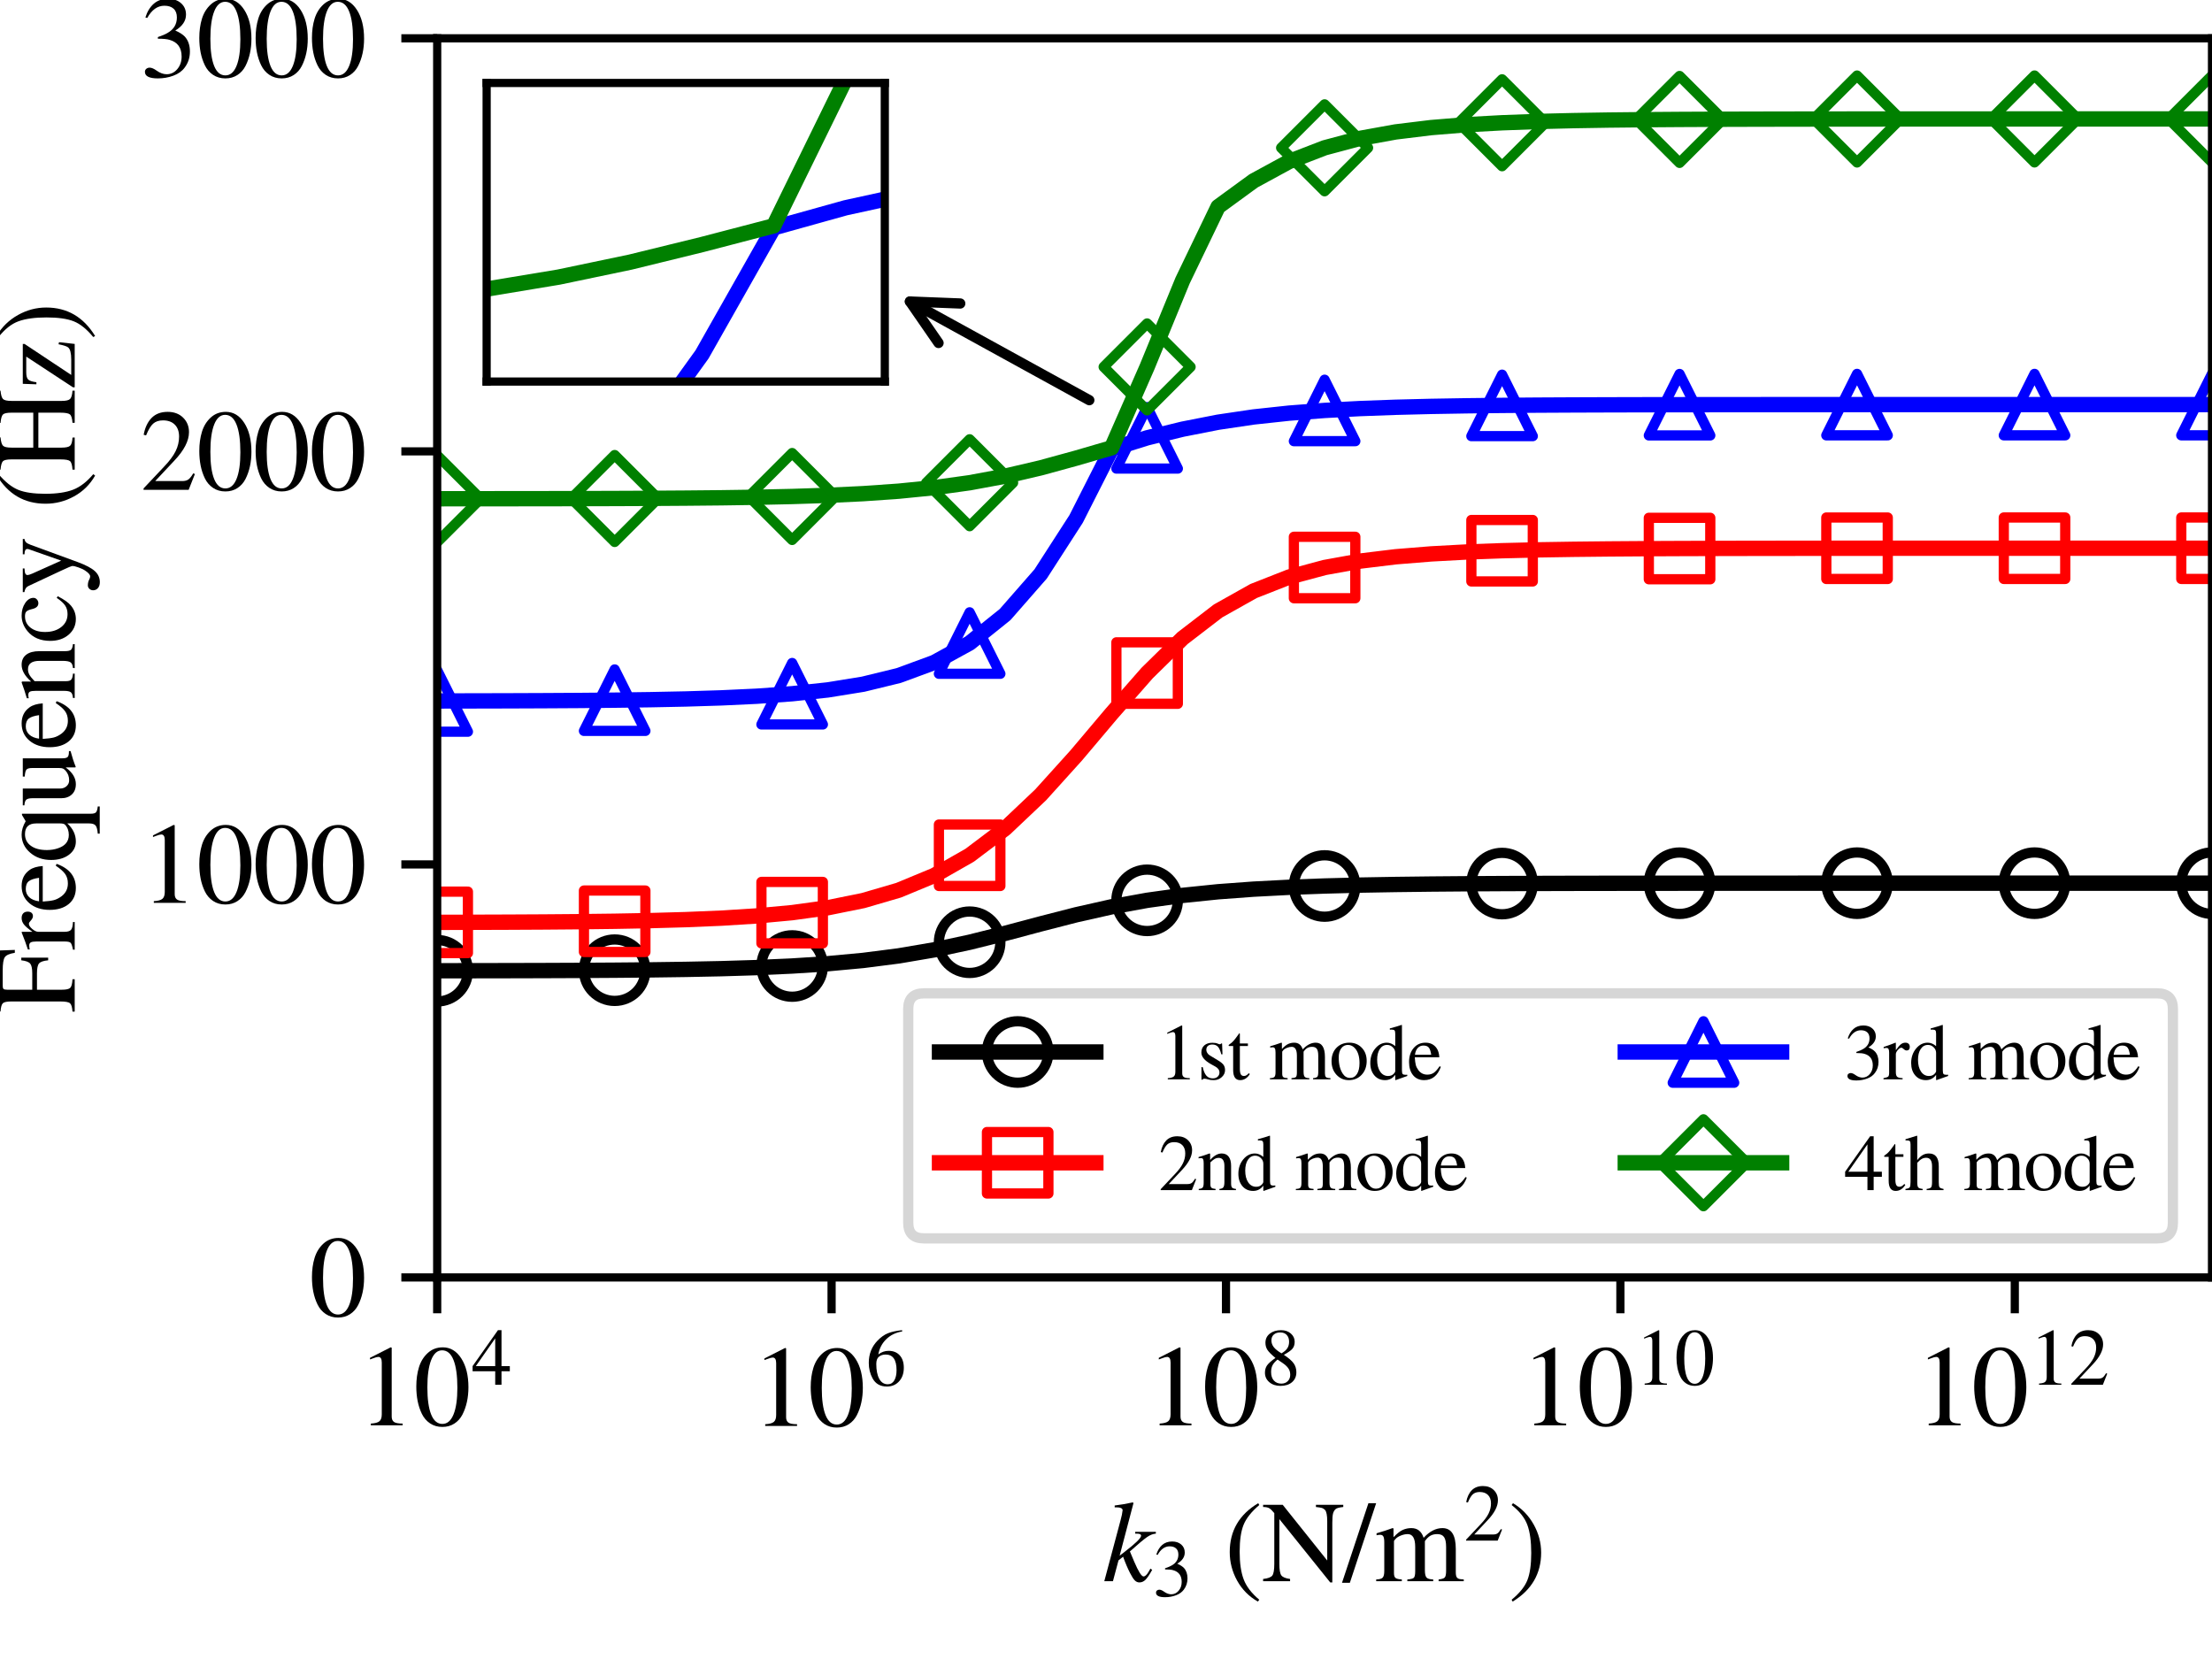 <?xml version="1.0" encoding="utf-8" standalone="no"?>
<!DOCTYPE svg PUBLIC "-//W3C//DTD SVG 1.1//EN"
  "http://www.w3.org/Graphics/SVG/1.1/DTD/svg11.dtd">
<svg xmlns:xlink="http://www.w3.org/1999/xlink" width="216pt" height="162pt" viewBox="0 0 216 162" xmlns="http://www.w3.org/2000/svg" version="1.1">
 <defs>
  <style type="text/css">*{stroke-linejoin: round; stroke-linecap: butt}</style>
 </defs>
 <g id="figure_1">
  <g id="patch_1">
   <path d="M 0 162 
L 216 162 
L 216 0 
L 0 0 
z
" style="fill: #ffffff"/>
  </g>
  <g id="axes_1">
   <g id="patch_2">
    <path d="M 42.691 124.743 
L 216 124.743 
L 216 3.741 
L 42.691 3.741 
z
" style="fill: #ffffff"/>
   </g>
   <g id="matplotlib.axis_1">
    <g id="xtick_1">
     <g id="line2d_1">
      <defs>
       <path id="m4b19af2489" d="M 0 0 
L 0 3.5 
" style="stroke: #000000; stroke-width: 0.8"/>
      </defs>
      <g>
       <use xlink:href="#m4b19af2489" x="42.691" y="124.743" style="stroke: #000000; stroke-width: 0.8"/>
      </g>
     </g>
     <g id="text_1">
      <!-- $\mathdefault{10^{4}}$ -->
      <g transform="translate(34.881 139.255)scale(0.11 -0.11)">
       <defs>
        <path id="STIXGeneral-Regular-31" d="M 2522 0 
L 755 0 
L 755 96 
Q 1107 115 1235 227 
Q 1363 339 1363 608 
L 1363 3482 
Q 1363 3795 1171 3795 
Q 1082 3795 883 3718 
L 710 3654 
L 710 3744 
L 1856 4326 
L 1914 4307 
L 1914 486 
Q 1914 275 2042 185 
Q 2170 96 2522 96 
L 2522 0 
z
" transform="scale(0.016)"/>
        <path id="STIXGeneral-Regular-30" d="M 3046 2112 
Q 3046 1683 2963 1302 
Q 2880 922 2717 602 
Q 2554 282 2266 96 
Q 1978 -90 1600 -90 
Q 1210 -90 915 108 
Q 621 307 461 640 
Q 301 973 227 1350 
Q 154 1728 154 2150 
Q 154 2746 301 3222 
Q 448 3699 790 4012 
Q 1133 4326 1626 4326 
Q 2253 4326 2649 3712 
Q 3046 3098 3046 2112 
z
M 2432 2080 
Q 2432 3091 2217 3625 
Q 2003 4160 1587 4160 
Q 1190 4160 979 3622 
Q 768 3085 768 2106 
Q 768 1120 979 598 
Q 1190 77 1600 77 
Q 2003 77 2217 598 
Q 2432 1120 2432 2080 
z
" transform="scale(0.016)"/>
        <path id="STIXGeneral-Regular-34" d="M 3027 1069 
L 2368 1069 
L 2368 0 
L 1869 0 
L 1869 1069 
L 77 1069 
L 77 1478 
L 2086 4326 
L 2368 4326 
L 2368 1478 
L 3027 1478 
L 3027 1069 
z
M 1869 1478 
L 1869 3674 
L 333 1478 
L 1869 1478 
z
" transform="scale(0.016)"/>
       </defs>
       <use xlink:href="#STIXGeneral-Regular-31" transform="translate(0 0.684)"/>
       <use xlink:href="#STIXGeneral-Regular-30" transform="translate(50 0.684)"/>
       <use xlink:href="#STIXGeneral-Regular-34" transform="translate(101.575 36.684)scale(0.7)"/>
      </g>
     </g>
    </g>
    <g id="xtick_2">
     <g id="line2d_2">
      <g>
       <use xlink:href="#m4b19af2489" x="81.204" y="124.743" style="stroke: #000000; stroke-width: 0.8"/>
      </g>
     </g>
     <g id="text_2">
      <!-- $\mathdefault{10^{6}}$ -->
      <g transform="translate(73.394 139.255)scale(0.11 -0.11)">
       <defs>
        <path id="STIXGeneral-Regular-36" d="M 2854 4378 
L 2867 4275 
Q 2112 4154 1606 3664 
Q 1101 3174 973 2451 
Q 1344 2739 1786 2739 
Q 2349 2739 2672 2380 
Q 2995 2022 2995 1402 
Q 2995 774 2669 378 
Q 2291 -90 1651 -90 
Q 870 -90 518 557 
Q 218 1107 218 1786 
Q 218 2835 915 3552 
Q 1312 3962 1731 4131 
Q 2150 4301 2854 4378 
z
M 2419 1203 
Q 2419 2445 1555 2445 
Q 1235 2445 1024 2275 
Q 813 2106 813 1702 
Q 813 954 1046 522 
Q 1280 90 1722 90 
Q 2061 90 2240 394 
Q 2419 698 2419 1203 
z
" transform="scale(0.016)"/>
       </defs>
       <use xlink:href="#STIXGeneral-Regular-31" transform="translate(0 0.116)"/>
       <use xlink:href="#STIXGeneral-Regular-30" transform="translate(50 0.116)"/>
       <use xlink:href="#STIXGeneral-Regular-36" transform="translate(101.575 36.116)scale(0.7)"/>
      </g>
     </g>
    </g>
    <g id="xtick_3">
     <g id="line2d_3">
      <g>
       <use xlink:href="#m4b19af2489" x="119.717" y="124.743" style="stroke: #000000; stroke-width: 0.8"/>
      </g>
     </g>
     <g id="text_3">
      <!-- $\mathdefault{10^{8}}$ -->
      <g transform="translate(111.907 139.255)scale(0.11 -0.11)">
       <defs>
        <path id="STIXGeneral-Regular-38" d="M 2848 992 
Q 2848 499 2505 204 
Q 2163 -90 1587 -90 
Q 1050 -90 704 204 
Q 358 499 358 954 
Q 358 1293 524 1533 
Q 691 1773 1190 2125 
Q 710 2522 553 2765 
Q 397 3008 397 3328 
Q 397 3782 745 4054 
Q 1094 4326 1638 4326 
Q 2106 4326 2410 4060 
Q 2714 3795 2714 3411 
Q 2714 3059 2531 2848 
Q 2349 2637 1856 2374 
Q 2432 1990 2640 1689 
Q 2848 1389 2848 992 
z
M 2272 3411 
Q 2272 3744 2086 3945 
Q 1901 4147 1574 4147 
Q 1248 4147 1059 3977 
Q 870 3808 870 3513 
Q 870 3219 1059 2979 
Q 1248 2739 1670 2490 
Q 1997 2682 2134 2896 
Q 2272 3110 2272 3411 
z
M 1734 1741 
L 1357 1997 
Q 1075 1766 960 1545 
Q 845 1325 845 1011 
Q 845 576 1065 333 
Q 1286 90 1658 90 
Q 1971 90 2166 285 
Q 2362 480 2362 794 
Q 2362 1082 2214 1299 
Q 2067 1517 1734 1741 
z
" transform="scale(0.016)"/>
       </defs>
       <use xlink:href="#STIXGeneral-Regular-31" transform="translate(0 0.684)"/>
       <use xlink:href="#STIXGeneral-Regular-30" transform="translate(50 0.684)"/>
       <use xlink:href="#STIXGeneral-Regular-38" transform="translate(101.575 36.684)scale(0.7)"/>
      </g>
     </g>
    </g>
    <g id="xtick_4">
     <g id="line2d_4">
      <g>
       <use xlink:href="#m4b19af2489" x="158.23" y="124.743" style="stroke: #000000; stroke-width: 0.8"/>
      </g>
     </g>
     <g id="text_4">
      <!-- $\mathdefault{10^{10}}$ -->
      <g transform="translate(148.495 139.255)scale(0.11 -0.11)">
       <use xlink:href="#STIXGeneral-Regular-31" transform="translate(0 0.684)"/>
       <use xlink:href="#STIXGeneral-Regular-30" transform="translate(50 0.684)"/>
       <use xlink:href="#STIXGeneral-Regular-31" transform="translate(101.575 36.684)scale(0.7)"/>
       <use xlink:href="#STIXGeneral-Regular-30" transform="translate(136.575 36.684)scale(0.7)"/>
      </g>
     </g>
    </g>
    <g id="xtick_5">
     <g id="line2d_5">
      <g>
       <use xlink:href="#m4b19af2489" x="196.743" y="124.743" style="stroke: #000000; stroke-width: 0.8"/>
      </g>
     </g>
     <g id="text_5">
      <!-- $\mathdefault{10^{12}}$ -->
      <g transform="translate(187.008 139.255)scale(0.11 -0.11)">
       <defs>
        <path id="STIXGeneral-Regular-32" d="M 3034 877 
L 2688 0 
L 186 0 
L 186 77 
L 1325 1286 
Q 1773 1754 1965 2144 
Q 2157 2534 2157 2950 
Q 2157 3379 1920 3616 
Q 1683 3853 1267 3853 
Q 922 3853 720 3673 
Q 518 3494 326 3021 
L 192 3053 
Q 301 3648 630 3987 
Q 960 4326 1523 4326 
Q 2054 4326 2380 4006 
Q 2707 3686 2707 3200 
Q 2707 2477 1888 1613 
L 832 486 
L 2330 486 
Q 2541 486 2665 569 
Q 2790 653 2944 915 
L 3034 877 
z
" transform="scale(0.016)"/>
       </defs>
       <use xlink:href="#STIXGeneral-Regular-31" transform="translate(0 0.684)"/>
       <use xlink:href="#STIXGeneral-Regular-30" transform="translate(50 0.684)"/>
       <use xlink:href="#STIXGeneral-Regular-31" transform="translate(101.575 36.684)scale(0.7)"/>
       <use xlink:href="#STIXGeneral-Regular-32" transform="translate(136.575 36.684)scale(0.7)"/>
      </g>
     </g>
    </g>
    <g id="text_6">
     <!-- $k_3\ \mathrm{(N/m^2)}$ -->
     <g transform="translate(107.676 154.475)scale(0.11 -0.11)">
      <defs>
       <path id="STIXGeneral-Italic-6b" d="M 2950 2739 
L 2950 2637 
Q 2720 2624 2464 2448 
Q 2208 2272 1510 1651 
L 1747 1088 
Q 2099 262 2266 262 
Q 2400 262 2554 531 
Q 2586 582 2650 698 
L 2746 627 
Q 2522 224 2374 77 
Q 2227 -70 2035 -70 
Q 1894 -70 1782 42 
Q 1670 154 1517 454 
Q 1325 826 1133 1357 
L 877 1152 
L 570 0 
L 90 0 
L 992 3379 
Q 1082 3699 1107 3942 
Q 1088 4096 781 4096 
L 666 4096 
L 666 4198 
Q 1146 4256 1670 4371 
L 1709 4333 
L 941 1414 
L 1216 1626 
Q 2131 2330 2131 2522 
Q 2131 2637 1894 2637 
L 1805 2637 
L 1805 2739 
L 2950 2739 
z
" transform="scale(0.016)"/>
       <path id="STIXGeneral-Regular-33" d="M 390 3264 
L 288 3290 
Q 435 3770 748 4048 
Q 1062 4326 1542 4326 
Q 1990 4326 2265 4083 
Q 2541 3840 2541 3450 
Q 2541 2925 1946 2566 
Q 2298 2413 2477 2227 
Q 2758 1914 2758 1402 
Q 2758 890 2464 506 
Q 2246 211 1840 60 
Q 1434 -90 979 -90 
Q 262 -90 262 275 
Q 262 378 339 442 
Q 416 506 525 506 
Q 685 506 915 339 
Q 1197 141 1466 141 
Q 1818 141 2058 425 
Q 2298 710 2298 1120 
Q 2298 1856 1632 2048 
Q 1434 2112 979 2112 
L 979 2202 
Q 1338 2323 1517 2432 
Q 2035 2726 2035 3290 
Q 2035 3610 1852 3776 
Q 1670 3942 1344 3942 
Q 768 3942 390 3264 
z
" transform="scale(0.016)"/>
       <path id="STIXGeneral-Regular-28" d="M 1946 -1030 
L 1869 -1133 
Q 1126 -710 716 32 
Q 307 774 307 1613 
Q 307 3386 1888 4326 
L 1946 4224 
Q 1293 3667 1075 3126 
Q 858 2586 858 1632 
Q 858 685 1082 96 
Q 1306 -493 1946 -1030 
z
" transform="scale(0.016)"/>
       <path id="STIXGeneral-Regular-4e" d="M 4525 4237 
L 4525 4115 
Q 4198 4083 4102 4000 
Q 4000 3910 3958 3756 
Q 3917 3603 3917 3245 
L 3917 -70 
L 3802 -70 
L 979 3443 
L 979 960 
Q 979 474 1088 323 
Q 1197 173 1574 122 
L 1574 0 
L 77 0 
L 77 122 
Q 474 166 586 310 
Q 698 454 698 960 
L 698 3776 
Q 531 3981 416 4048 
Q 301 4115 77 4115 
L 77 4237 
L 1165 4237 
L 3635 1146 
L 3635 3322 
Q 3635 3808 3514 3949 
Q 3437 4032 3344 4061 
Q 3251 4090 3008 4115 
L 3008 4237 
L 4525 4237 
z
" transform="scale(0.016)"/>
       <path id="STIXGeneral-Regular-2f" d="M 1837 4326 
L 378 -90 
L -58 -90 
L 1408 4326 
L 1837 4326 
z
" transform="scale(0.016)"/>
       <path id="STIXGeneral-Regular-6d" d="M 4960 0 
L 3565 0 
L 3565 96 
Q 3834 122 3907 208 
Q 3981 294 3981 576 
L 3981 1894 
Q 3981 2278 3869 2444 
Q 3757 2611 3488 2611 
Q 3264 2611 3107 2521 
Q 2950 2432 2803 2221 
L 2803 608 
Q 2803 301 2896 201 
Q 2989 102 3264 96 
L 3264 0 
L 1830 0 
L 1830 96 
Q 2112 115 2189 188 
Q 2266 262 2266 550 
L 2266 1901 
Q 2266 2611 1850 2611 
Q 1670 2611 1468 2531 
Q 1267 2451 1171 2336 
Q 1088 2240 1088 2227 
L 1088 448 
Q 1088 243 1177 176 
Q 1267 109 1523 96 
L 1523 0 
L 102 0 
L 102 96 
Q 371 102 460 195 
Q 550 288 550 563 
L 550 2150 
Q 550 2387 499 2480 
Q 448 2573 326 2573 
Q 230 2573 122 2547 
L 122 2656 
Q 557 2778 1011 2944 
L 1062 2925 
L 1062 2451 
L 1075 2451 
Q 1363 2752 1584 2848 
Q 1805 2944 2054 2944 
Q 2560 2944 2733 2406 
Q 3232 2944 3776 2944 
Q 4518 2944 4518 1792 
L 4518 493 
Q 4518 282 4582 202 
Q 4646 122 4794 109 
L 4960 96 
L 4960 0 
z
" transform="scale(0.016)"/>
       <path id="STIXGeneral-Regular-29" d="M 186 4224 
L 262 4326 
Q 992 3891 1408 3148 
Q 1824 2406 1824 1581 
Q 1824 -166 243 -1133 
L 186 -1030 
Q 845 -486 1059 54 
Q 1274 595 1274 1562 
Q 1274 2534 1059 3120 
Q 845 3706 186 4224 
z
" transform="scale(0.016)"/>
      </defs>
      <use xlink:href="#STIXGeneral-Italic-6b" transform="translate(0 0.684)"/>
      <use xlink:href="#STIXGeneral-Regular-33" transform="translate(44.4 -12.544)scale(0.7)"/>
      <use xlink:href="#STIXGeneral-Regular-28" transform="translate(107.876 0.684)"/>
      <use xlink:href="#STIXGeneral-Regular-4e" transform="translate(141.176 0.684)"/>
      <use xlink:href="#STIXGeneral-Regular-2f" transform="translate(213.376 0.684)"/>
      <use xlink:href="#STIXGeneral-Regular-6d" transform="translate(241.176 0.684)"/>
      <use xlink:href="#STIXGeneral-Regular-32" transform="translate(320.551 36.684)scale(0.7)"/>
      <use xlink:href="#STIXGeneral-Regular-29" transform="translate(360.051 0.684)"/>
     </g>
    </g>
   </g>
   <g id="matplotlib.axis_2">
    <g id="ytick_1">
     <g id="line2d_6">
      <defs>
       <path id="mf301521f6b" d="M 0 0 
L -3.5 0 
" style="stroke: #000000; stroke-width: 0.8"/>
      </defs>
      <g>
       <use xlink:href="#mf301521f6b" x="42.691" y="124.743" style="stroke: #000000; stroke-width: 0.8"/>
      </g>
     </g>
     <g id="text_7">
      <!-- 0 -->
      <g transform="translate(30.191 128.499)scale(0.11 -0.11)">
       <use xlink:href="#STIXGeneral-Regular-30"/>
      </g>
     </g>
    </g>
    <g id="ytick_2">
     <g id="line2d_7">
      <g>
       <use xlink:href="#mf301521f6b" x="42.691" y="84.409" style="stroke: #000000; stroke-width: 0.8"/>
      </g>
     </g>
     <g id="text_8">
      <!-- 1000 -->
      <g transform="translate(13.691 88.165)scale(0.11 -0.11)">
       <use xlink:href="#STIXGeneral-Regular-31"/>
       <use xlink:href="#STIXGeneral-Regular-30" x="50"/>
       <use xlink:href="#STIXGeneral-Regular-30" x="100"/>
       <use xlink:href="#STIXGeneral-Regular-30" x="150"/>
      </g>
     </g>
    </g>
    <g id="ytick_3">
     <g id="line2d_8">
      <g>
       <use xlink:href="#mf301521f6b" x="42.691" y="44.075" style="stroke: #000000; stroke-width: 0.8"/>
      </g>
     </g>
     <g id="text_9">
      <!-- 2000 -->
      <g transform="translate(13.691 47.831)scale(0.11 -0.11)">
       <use xlink:href="#STIXGeneral-Regular-32"/>
       <use xlink:href="#STIXGeneral-Regular-30" x="50"/>
       <use xlink:href="#STIXGeneral-Regular-30" x="100"/>
       <use xlink:href="#STIXGeneral-Regular-30" x="150"/>
      </g>
     </g>
    </g>
    <g id="ytick_4">
     <g id="line2d_9">
      <g>
       <use xlink:href="#mf301521f6b" x="42.691" y="3.741" style="stroke: #000000; stroke-width: 0.8"/>
      </g>
     </g>
     <g id="text_10">
      <!-- 3000 -->
      <g transform="translate(13.691 7.497)scale(0.11 -0.11)">
       <use xlink:href="#STIXGeneral-Regular-33"/>
       <use xlink:href="#STIXGeneral-Regular-30" x="50"/>
       <use xlink:href="#STIXGeneral-Regular-30" x="100"/>
       <use xlink:href="#STIXGeneral-Regular-30" x="150"/>
      </g>
     </g>
    </g>
    <g id="text_11">
     <!-- Frequency (Hz) -->
     <g transform="translate(7.294 98.909)rotate(-90)scale(0.11 -0.11)">
      <defs>
       <path id="STIXGeneral-Regular-46" d="M 3494 3322 
L 3334 3322 
Q 3264 3757 3094 3875 
Q 2925 3994 2349 3994 
L 1504 3994 
Q 1370 3994 1328 3946 
Q 1286 3898 1286 3744 
L 1286 2355 
L 2195 2355 
Q 2598 2355 2736 2470 
Q 2874 2586 2918 2963 
L 3066 2963 
L 3066 1472 
L 2918 1472 
Q 2880 1862 2745 1977 
Q 2611 2093 2195 2093 
L 1286 2093 
L 1286 717 
Q 1286 352 1392 246 
Q 1498 141 1869 122 
L 1869 0 
L 70 0 
L 70 122 
Q 435 147 534 259 
Q 634 371 634 787 
L 634 3526 
Q 634 3878 538 3984 
Q 442 4090 77 4115 
L 77 4237 
L 3462 4237 
L 3494 3322 
z
" transform="scale(0.016)"/>
       <path id="STIXGeneral-Regular-72" d="M 1024 2931 
L 1024 2342 
Q 1267 2688 1430 2816 
Q 1594 2944 1792 2944 
Q 1958 2944 2051 2854 
Q 2144 2765 2144 2605 
Q 2144 2470 2077 2393 
Q 2010 2317 1894 2317 
Q 1773 2317 1638 2445 
Q 1536 2541 1472 2541 
Q 1338 2541 1181 2355 
Q 1024 2170 1024 2016 
L 1024 576 
Q 1024 301 1133 205 
Q 1242 109 1568 96 
L 1568 0 
L 32 0 
L 32 96 
Q 339 154 412 224 
Q 486 294 486 538 
L 486 2138 
Q 486 2349 438 2435 
Q 390 2522 269 2522 
Q 166 2522 45 2496 
L 45 2598 
Q 448 2726 992 2944 
L 1024 2931 
z
" transform="scale(0.016)"/>
       <path id="STIXGeneral-Regular-65" d="M 2611 1050 
L 2714 1005 
Q 2330 -64 1376 -64 
Q 813 -64 486 329 
Q 160 723 160 1389 
Q 160 2074 525 2509 
Q 890 2944 1485 2944 
Q 2061 2944 2374 2502 
Q 2560 2246 2592 1773 
L 621 1773 
Q 646 1370 700 1158 
Q 755 947 915 730 
Q 1184 378 1626 378 
Q 1939 378 2153 531 
Q 2368 685 2611 1050 
z
M 634 1978 
L 1939 1978 
Q 1882 2381 1750 2547 
Q 1619 2714 1312 2714 
Q 1043 2714 864 2525 
Q 685 2336 634 1978 
z
" transform="scale(0.016)"/>
       <path id="STIXGeneral-Regular-71" d="M 3123 -1389 
L 1613 -1389 
L 1613 -1280 
Q 1952 -1254 2067 -1158 
Q 2182 -1062 2182 -794 
L 2182 410 
Q 1747 -64 1178 -64 
Q 730 -64 442 320 
Q 154 704 154 1312 
Q 154 2003 560 2473 
Q 966 2944 1562 2944 
Q 1920 2944 2304 2720 
L 2650 2925 
L 2720 2925 
L 2720 -902 
Q 2720 -1107 2797 -1180 
Q 2874 -1254 3123 -1280 
L 3123 -1389 
z
M 2182 813 
L 2182 2131 
Q 2182 2758 1587 2758 
Q 1178 2758 941 2432 
Q 704 2106 704 1542 
Q 704 1210 803 925 
Q 902 640 1062 499 
Q 1254 326 1542 326 
Q 1882 326 2106 531 
Q 2182 602 2182 813 
z
" transform="scale(0.016)"/>
       <path id="STIXGeneral-Regular-75" d="M 3072 320 
L 3072 230 
Q 2573 96 2195 -58 
L 2163 -38 
L 2163 486 
L 2150 486 
Q 1747 -64 1235 -64 
Q 870 -64 662 160 
Q 454 384 454 755 
L 454 2362 
Q 454 2598 371 2688 
Q 288 2778 58 2790 
L 58 2880 
L 992 2880 
L 992 813 
Q 992 595 1123 451 
Q 1254 307 1446 307 
Q 1760 307 1984 506 
Q 2067 582 2099 649 
Q 2131 717 2131 877 
L 2131 2355 
Q 2131 2605 2041 2678 
Q 1952 2752 1658 2771 
L 1658 2880 
L 2669 2880 
L 2669 685 
Q 2669 461 2742 390 
Q 2816 320 3034 320 
L 3072 320 
z
" transform="scale(0.016)"/>
       <path id="STIXGeneral-Regular-6e" d="M 3104 0 
L 1773 0 
L 1779 96 
Q 2016 115 2096 233 
Q 2176 352 2176 672 
L 2176 1946 
Q 2176 2592 1709 2592 
Q 1549 2592 1408 2515 
Q 1267 2438 1050 2227 
L 1050 461 
Q 1050 269 1136 192 
Q 1222 115 1466 96 
L 1466 0 
L 115 0 
L 115 96 
Q 358 115 435 214 
Q 512 314 512 602 
L 512 2157 
Q 512 2394 467 2483 
Q 422 2573 288 2573 
Q 160 2573 102 2547 
L 102 2656 
Q 550 2784 979 2944 
L 1030 2925 
L 1030 2426 
L 1037 2426 
Q 1491 2944 1958 2944 
Q 2323 2944 2518 2688 
Q 2714 2432 2714 1958 
L 2714 544 
Q 2714 288 2790 205 
Q 2867 122 3104 96 
L 3104 0 
z
" transform="scale(0.016)"/>
       <path id="STIXGeneral-Regular-63" d="M 2547 998 
L 2637 941 
Q 2362 403 2112 205 
Q 1786 -64 1376 -64 
Q 845 -64 502 336 
Q 160 736 160 1357 
Q 160 2170 698 2618 
Q 1094 2944 1562 2944 
Q 1965 2944 2256 2749 
Q 2547 2554 2547 2285 
Q 2547 2176 2457 2096 
Q 2368 2016 2246 2016 
Q 2022 2016 1939 2310 
L 1901 2451 
Q 1850 2630 1773 2694 
Q 1696 2758 1523 2758 
Q 1133 2758 893 2451 
Q 653 2144 653 1645 
Q 653 1094 928 745 
Q 1203 397 1645 397 
Q 1920 397 2118 528 
Q 2317 659 2547 998 
z
" transform="scale(0.016)"/>
       <path id="STIXGeneral-Regular-79" d="M 3040 2880 
L 3040 2784 
Q 2925 2771 2854 2700 
Q 2784 2630 2720 2458 
L 1760 -160 
Q 1510 -838 1257 -1116 
Q 1005 -1395 640 -1395 
Q 435 -1395 313 -1289 
Q 192 -1184 192 -1024 
Q 192 -902 272 -816 
Q 352 -730 467 -730 
Q 653 -730 800 -813 
Q 883 -858 966 -858 
Q 1101 -858 1286 -576 
Q 1376 -448 1459 -211 
Q 1542 26 1542 115 
Q 1542 198 1274 762 
L 429 2566 
Q 346 2752 90 2790 
L 90 2880 
L 1402 2880 
L 1402 2784 
Q 1197 2778 1117 2739 
Q 1037 2701 1037 2611 
Q 1037 2541 1120 2349 
L 1837 749 
L 2458 2515 
Q 2483 2573 2483 2630 
Q 2483 2784 2189 2784 
L 2189 2880 
L 3040 2880 
z
" transform="scale(0.016)"/>
       <path id="STIXGeneral-Regular-20" transform="scale(0.016)"/>
       <path id="STIXGeneral-Regular-48" d="M 4499 0 
L 2714 0 
L 2714 122 
Q 3085 147 3181 265 
Q 3277 384 3277 794 
L 3277 2016 
L 1338 2016 
L 1338 723 
Q 1338 371 1440 256 
Q 1542 141 1894 122 
L 1901 0 
L 115 0 
L 115 122 
Q 493 147 589 259 
Q 685 371 685 781 
L 685 3507 
Q 685 3878 585 3980 
Q 486 4083 115 4115 
L 115 4237 
L 1907 4237 
L 1907 4115 
Q 1549 4083 1443 3977 
Q 1338 3872 1338 3507 
L 1338 2298 
L 3277 2298 
L 3277 3507 
Q 3277 3878 3177 3980 
Q 3078 4083 2707 4115 
L 2707 4237 
L 4499 4237 
L 4499 4115 
Q 4141 4083 4035 3977 
Q 3930 3872 3930 3507 
L 3930 710 
Q 3930 371 4035 259 
Q 4141 147 4499 122 
L 4499 0 
z
" transform="scale(0.016)"/>
       <path id="STIXGeneral-Regular-7a" d="M 2675 870 
L 2579 0 
L 173 0 
L 173 96 
L 1875 2688 
L 1011 2688 
Q 710 2688 604 2582 
Q 499 2477 454 2125 
L 339 2125 
L 365 2880 
L 2579 2880 
L 2579 2784 
L 858 192 
L 1709 192 
Q 2246 192 2387 365 
Q 2477 474 2560 896 
L 2675 870 
z
" transform="scale(0.016)"/>
      </defs>
      <use xlink:href="#STIXGeneral-Regular-46"/>
      <use xlink:href="#STIXGeneral-Regular-72" x="55.6"/>
      <use xlink:href="#STIXGeneral-Regular-65" x="88.9"/>
      <use xlink:href="#STIXGeneral-Regular-71" x="133.3"/>
      <use xlink:href="#STIXGeneral-Regular-75" x="183.3"/>
      <use xlink:href="#STIXGeneral-Regular-65" x="233.3"/>
      <use xlink:href="#STIXGeneral-Regular-6e" x="277.7"/>
      <use xlink:href="#STIXGeneral-Regular-63" x="327.7"/>
      <use xlink:href="#STIXGeneral-Regular-79" x="372.1"/>
      <use xlink:href="#STIXGeneral-Regular-20" x="422.1"/>
      <use xlink:href="#STIXGeneral-Regular-28" x="447.1"/>
      <use xlink:href="#STIXGeneral-Regular-48" x="480.4"/>
      <use xlink:href="#STIXGeneral-Regular-7a" x="552.6"/>
      <use xlink:href="#STIXGeneral-Regular-29" x="597"/>
     </g>
    </g>
   </g>
   <g id="line2d_10">
    <path d="M 42.691 94.793 
L 46.157 94.789 
L 49.624 94.783 
L 53.09 94.774 
L 56.556 94.76 
L 60.022 94.739 
L 63.488 94.708 
L 66.954 94.66 
L 70.421 94.59 
L 73.887 94.485 
L 77.353 94.331 
L 80.819 94.106 
L 84.285 93.786 
L 87.752 93.342 
L 91.218 92.751 
L 94.684 92.009 
L 98.15 91.142 
L 101.616 90.219 
L 105.082 89.329 
L 108.549 88.548 
L 112.015 87.916 
L 115.481 87.434 
L 118.947 87.079 
L 122.413 86.824 
L 125.879 86.644 
L 129.346 86.517 
L 132.812 86.429 
L 136.278 86.369 
L 139.744 86.327 
L 143.21 86.299 
L 146.677 86.28 
L 150.143 86.267 
L 153.609 86.258 
L 157.075 86.253 
L 160.541 86.249 
L 164.007 86.246 
L 167.474 86.245 
L 170.94 86.244 
L 174.406 86.243 
L 177.872 86.242 
L 181.338 86.242 
L 184.804 86.242 
L 188.271 86.242 
L 191.737 86.242 
L 195.203 86.241 
L 198.669 86.241 
L 202.135 86.241 
L 205.601 86.241 
L 209.068 86.241 
L 212.534 86.241 
L 216 86.241 
" clip-path="url(#p97d772a9ac)" style="fill: none; stroke: #000000; stroke-width: 1.5; stroke-linecap: square"/>
    <defs>
     <path id="m9f8ddcf85a" d="M 0 3 
C 0.796 3 1.559 2.684 2.121 2.121 
C 2.684 1.559 3 0.796 3 0 
C 3 -0.796 2.684 -1.559 2.121 -2.121 
C 1.559 -2.684 0.796 -3 0 -3 
C -0.796 -3 -1.559 -2.684 -2.121 -2.121 
C -2.684 -1.559 -3 -0.796 -3 0 
C -3 0.796 -2.684 1.559 -2.121 2.121 
C -1.559 2.684 -0.796 3 0 3 
z
" style="stroke: #000000"/>
    </defs>
    <g clip-path="url(#p97d772a9ac)">
     <use xlink:href="#m9f8ddcf85a" x="42.691" y="94.793" style="fill-opacity: 0; stroke: #000000"/>
     <use xlink:href="#m9f8ddcf85a" x="60.022" y="94.739" style="fill-opacity: 0; stroke: #000000"/>
     <use xlink:href="#m9f8ddcf85a" x="77.353" y="94.331" style="fill-opacity: 0; stroke: #000000"/>
     <use xlink:href="#m9f8ddcf85a" x="94.684" y="92.009" style="fill-opacity: 0; stroke: #000000"/>
     <use xlink:href="#m9f8ddcf85a" x="112.015" y="87.916" style="fill-opacity: 0; stroke: #000000"/>
     <use xlink:href="#m9f8ddcf85a" x="129.346" y="86.517" style="fill-opacity: 0; stroke: #000000"/>
     <use xlink:href="#m9f8ddcf85a" x="146.677" y="86.28" style="fill-opacity: 0; stroke: #000000"/>
     <use xlink:href="#m9f8ddcf85a" x="164.007" y="86.246" style="fill-opacity: 0; stroke: #000000"/>
     <use xlink:href="#m9f8ddcf85a" x="181.338" y="86.242" style="fill-opacity: 0; stroke: #000000"/>
     <use xlink:href="#m9f8ddcf85a" x="198.669" y="86.241" style="fill-opacity: 0; stroke: #000000"/>
     <use xlink:href="#m9f8ddcf85a" x="216" y="86.241" style="fill-opacity: 0; stroke: #000000"/>
    </g>
   </g>
   <g id="line2d_11">
    <path d="M 42.691 90.068 
L 46.157 90.06 
L 49.624 90.048 
L 53.09 90.03 
L 56.556 90.002 
L 60.022 89.96 
L 63.488 89.896 
L 66.954 89.801 
L 70.421 89.657 
L 73.887 89.441 
L 77.353 89.119 
L 80.819 88.642 
L 84.285 87.941 
L 87.752 86.928 
L 91.218 85.492 
L 94.684 83.516 
L 98.15 80.901 
L 101.616 77.619 
L 105.082 73.78 
L 108.549 69.673 
L 112.015 65.723 
L 115.481 62.319 
L 118.947 59.655 
L 122.413 57.71 
L 125.879 56.348 
L 129.346 55.417 
L 132.812 54.79 
L 136.278 54.369 
L 139.744 54.088 
L 143.21 53.901 
L 146.677 53.777 
L 150.143 53.694 
L 153.609 53.64 
L 157.075 53.603 
L 160.541 53.579 
L 164.007 53.564 
L 167.474 53.553 
L 170.94 53.546 
L 174.406 53.542 
L 177.872 53.538 
L 181.338 53.536 
L 184.804 53.535 
L 188.271 53.534 
L 191.737 53.534 
L 195.203 53.533 
L 198.669 53.533 
L 202.135 53.533 
L 205.601 53.533 
L 209.068 53.533 
L 212.534 53.533 
L 216 53.533 
" clip-path="url(#p97d772a9ac)" style="fill: none; stroke: #ff0000; stroke-width: 1.5; stroke-linecap: square"/>
    <defs>
     <path id="m8c8b74f903" d="M -3 3 
L 3 3 
L 3 -3 
L -3 -3 
z
" style="stroke: #ff0000; stroke-linejoin: miter"/>
    </defs>
    <g clip-path="url(#p97d772a9ac)">
     <use xlink:href="#m8c8b74f903" x="42.691" y="90.068" style="fill-opacity: 0; stroke: #ff0000; stroke-linejoin: miter"/>
     <use xlink:href="#m8c8b74f903" x="60.022" y="89.96" style="fill-opacity: 0; stroke: #ff0000; stroke-linejoin: miter"/>
     <use xlink:href="#m8c8b74f903" x="77.353" y="89.119" style="fill-opacity: 0; stroke: #ff0000; stroke-linejoin: miter"/>
     <use xlink:href="#m8c8b74f903" x="94.684" y="83.516" style="fill-opacity: 0; stroke: #ff0000; stroke-linejoin: miter"/>
     <use xlink:href="#m8c8b74f903" x="112.015" y="65.723" style="fill-opacity: 0; stroke: #ff0000; stroke-linejoin: miter"/>
     <use xlink:href="#m8c8b74f903" x="129.346" y="55.417" style="fill-opacity: 0; stroke: #ff0000; stroke-linejoin: miter"/>
     <use xlink:href="#m8c8b74f903" x="146.677" y="53.777" style="fill-opacity: 0; stroke: #ff0000; stroke-linejoin: miter"/>
     <use xlink:href="#m8c8b74f903" x="164.007" y="53.564" style="fill-opacity: 0; stroke: #ff0000; stroke-linejoin: miter"/>
     <use xlink:href="#m8c8b74f903" x="181.338" y="53.536" style="fill-opacity: 0; stroke: #ff0000; stroke-linejoin: miter"/>
     <use xlink:href="#m8c8b74f903" x="198.669" y="53.533" style="fill-opacity: 0; stroke: #ff0000; stroke-linejoin: miter"/>
     <use xlink:href="#m8c8b74f903" x="216" y="53.533" style="fill-opacity: 0; stroke: #ff0000; stroke-linejoin: miter"/>
    </g>
   </g>
   <g id="line2d_12">
    <path d="M 42.691 68.449 
L 46.157 68.443 
L 49.624 68.435 
L 53.09 68.421 
L 56.556 68.401 
L 60.022 68.37 
L 63.488 68.324 
L 66.954 68.254 
L 70.421 68.147 
L 73.887 67.986 
L 77.353 67.742 
L 80.819 67.372 
L 84.285 66.812 
L 87.752 65.966 
L 91.218 64.693 
L 94.684 62.793 
L 98.15 60.008 
L 101.616 56.048 
L 105.082 50.673 
L 108.549 43.834 
L 112.015 42.755 
L 115.481 41.908 
L 118.947 41.228 
L 122.413 40.715 
L 125.879 40.342 
L 129.346 40.079 
L 132.812 39.896 
L 136.278 39.77 
L 139.744 39.684 
L 143.21 39.626 
L 146.677 39.587 
L 150.143 39.56 
L 153.609 39.543 
L 157.075 39.531 
L 160.541 39.523 
L 164.007 39.518 
L 167.474 39.515 
L 170.94 39.512 
L 174.406 39.511 
L 177.872 39.51 
L 181.338 39.509 
L 184.804 39.509 
L 188.271 39.509 
L 191.737 39.508 
L 195.203 39.508 
L 198.669 39.508 
L 202.135 39.508 
L 205.601 39.508 
L 209.068 39.508 
L 212.534 39.508 
L 216 39.508 
" clip-path="url(#p97d772a9ac)" style="fill: none; stroke: #0000ff; stroke-width: 1.5; stroke-linecap: square"/>
    <defs>
     <path id="m240c020ba8" d="M 0 -3 
L -3 3 
L 3 3 
z
" style="stroke: #0000ff; stroke-linejoin: miter"/>
    </defs>
    <g clip-path="url(#p97d772a9ac)">
     <use xlink:href="#m240c020ba8" x="42.691" y="68.449" style="fill-opacity: 0; stroke: #0000ff; stroke-linejoin: miter"/>
     <use xlink:href="#m240c020ba8" x="60.022" y="68.37" style="fill-opacity: 0; stroke: #0000ff; stroke-linejoin: miter"/>
     <use xlink:href="#m240c020ba8" x="77.353" y="67.742" style="fill-opacity: 0; stroke: #0000ff; stroke-linejoin: miter"/>
     <use xlink:href="#m240c020ba8" x="94.684" y="62.793" style="fill-opacity: 0; stroke: #0000ff; stroke-linejoin: miter"/>
     <use xlink:href="#m240c020ba8" x="112.015" y="42.755" style="fill-opacity: 0; stroke: #0000ff; stroke-linejoin: miter"/>
     <use xlink:href="#m240c020ba8" x="129.346" y="40.079" style="fill-opacity: 0; stroke: #0000ff; stroke-linejoin: miter"/>
     <use xlink:href="#m240c020ba8" x="146.677" y="39.587" style="fill-opacity: 0; stroke: #0000ff; stroke-linejoin: miter"/>
     <use xlink:href="#m240c020ba8" x="164.007" y="39.518" style="fill-opacity: 0; stroke: #0000ff; stroke-linejoin: miter"/>
     <use xlink:href="#m240c020ba8" x="181.338" y="39.509" style="fill-opacity: 0; stroke: #0000ff; stroke-linejoin: miter"/>
     <use xlink:href="#m240c020ba8" x="198.669" y="39.508" style="fill-opacity: 0; stroke: #0000ff; stroke-linejoin: miter"/>
     <use xlink:href="#m240c020ba8" x="216" y="39.508" style="fill-opacity: 0; stroke: #0000ff; stroke-linejoin: miter"/>
    </g>
   </g>
   <g id="line2d_13">
    <path d="M 42.691 48.703 
L 46.157 48.701 
L 49.624 48.698 
L 53.09 48.694 
L 56.556 48.688 
L 60.022 48.678 
L 63.488 48.663 
L 66.954 48.641 
L 70.421 48.608 
L 73.887 48.557 
L 77.353 48.482 
L 80.819 48.37 
L 84.285 48.205 
L 87.752 47.964 
L 91.218 47.619 
L 94.684 47.139 
L 98.15 46.497 
L 101.616 45.687 
L 105.082 44.738 
L 108.549 43.727 
L 112.015 35.829 
L 115.481 27.388 
L 118.947 20.189 
L 122.413 17.659 
L 125.879 15.773 
L 129.346 14.434 
L 132.812 13.51 
L 136.278 12.883 
L 139.744 12.46 
L 143.21 12.177 
L 146.677 11.988 
L 150.143 11.862 
L 153.609 11.779 
L 157.075 11.723 
L 160.541 11.687 
L 164.007 11.662 
L 167.474 11.646 
L 170.94 11.636 
L 174.406 11.629 
L 177.872 11.624 
L 181.338 11.621 
L 184.804 11.619 
L 188.271 11.618 
L 191.737 11.617 
L 195.203 11.616 
L 198.669 11.616 
L 202.135 11.616 
L 205.601 11.615 
L 209.068 11.615 
L 212.534 11.615 
L 216 11.615 
" clip-path="url(#p97d772a9ac)" style="fill: none; stroke: #008000; stroke-width: 1.5; stroke-linecap: square"/>
    <defs>
     <path id="mfe3a623442" d="M 0 4.243 
L 4.243 0 
L 0 -4.243 
L -4.243 0 
z
" style="stroke: #008000; stroke-linejoin: miter"/>
    </defs>
    <g clip-path="url(#p97d772a9ac)">
     <use xlink:href="#mfe3a623442" x="42.691" y="48.703" style="fill-opacity: 0; stroke: #008000; stroke-linejoin: miter"/>
     <use xlink:href="#mfe3a623442" x="60.022" y="48.678" style="fill-opacity: 0; stroke: #008000; stroke-linejoin: miter"/>
     <use xlink:href="#mfe3a623442" x="77.353" y="48.482" style="fill-opacity: 0; stroke: #008000; stroke-linejoin: miter"/>
     <use xlink:href="#mfe3a623442" x="94.684" y="47.139" style="fill-opacity: 0; stroke: #008000; stroke-linejoin: miter"/>
     <use xlink:href="#mfe3a623442" x="112.015" y="35.829" style="fill-opacity: 0; stroke: #008000; stroke-linejoin: miter"/>
     <use xlink:href="#mfe3a623442" x="129.346" y="14.434" style="fill-opacity: 0; stroke: #008000; stroke-linejoin: miter"/>
     <use xlink:href="#mfe3a623442" x="146.677" y="11.988" style="fill-opacity: 0; stroke: #008000; stroke-linejoin: miter"/>
     <use xlink:href="#mfe3a623442" x="164.007" y="11.662" style="fill-opacity: 0; stroke: #008000; stroke-linejoin: miter"/>
     <use xlink:href="#mfe3a623442" x="181.338" y="11.621" style="fill-opacity: 0; stroke: #008000; stroke-linejoin: miter"/>
     <use xlink:href="#mfe3a623442" x="198.669" y="11.616" style="fill-opacity: 0; stroke: #008000; stroke-linejoin: miter"/>
     <use xlink:href="#mfe3a623442" x="216" y="11.615" style="fill-opacity: 0; stroke: #008000; stroke-linejoin: miter"/>
    </g>
   </g>
   <g id="patch_3">
    <path d="M 42.691 124.743 
L 42.691 3.741 
" style="fill: none; stroke: #000000; stroke-width: 0.8; stroke-linejoin: miter; stroke-linecap: square"/>
   </g>
   <g id="patch_4">
    <path d="M 216 124.743 
L 216 3.741 
" style="fill: none; stroke: #000000; stroke-width: 0.8; stroke-linejoin: miter; stroke-linecap: square"/>
   </g>
   <g id="patch_5">
    <path d="M 42.691 124.743 
L 216 124.743 
" style="fill: none; stroke: #000000; stroke-width: 0.8; stroke-linejoin: miter; stroke-linecap: square"/>
   </g>
   <g id="patch_6">
    <path d="M 42.691 3.741 
L 216 3.741 
" style="fill: none; stroke: #000000; stroke-width: 0.8; stroke-linejoin: miter; stroke-linecap: square"/>
   </g>
   <g id="patch_7">
    <path d="M 106.37 39.077 
Q 97.121 33.991 88.852 29.444 
" style="fill: none; stroke: #000000; stroke-linecap: round"/>
    <path d="M 91.648 33.491 
L 88.852 29.444 
L 93.768 29.636 
" style="fill: none; stroke: #000000; stroke-linecap: round"/>
   </g>
   <g id="legend_1">
    <g id="patch_8">
     <path d="M 90.214 120.925 
L 210.656 120.925 
Q 212.183 120.925 212.183 119.399 
L 212.183 98.527 
Q 212.183 97 210.656 97 
L 90.214 97 
Q 88.688 97 88.688 98.527 
L 88.688 119.399 
Q 88.688 120.925 90.214 120.925 
z
" style="fill: #ffffff; opacity: 0.8; stroke: #cccccc; stroke-linejoin: miter"/>
    </g>
    <g id="line2d_14">
     <path d="M 91.741 102.726 
L 99.375 102.726 
L 107.009 102.726 
" style="fill: none; stroke: #000000; stroke-width: 1.5; stroke-linecap: square"/>
     <g>
      <use xlink:href="#m9f8ddcf85a" x="99.375" y="102.726" style="fill-opacity: 0; stroke: #000000"/>
     </g>
    </g>
    <g id="text_12">
     <!-- 1st mode -->
     <g transform="translate(113.116 105.397)scale(0.076 -0.076)">
      <defs>
       <path id="STIXGeneral-Regular-73" d="M 998 1926 
L 1664 1523 
Q 1984 1331 2105 1164 
Q 2227 998 2227 736 
Q 2227 416 1961 176 
Q 1696 -64 1331 -64 
Q 1030 -64 864 -6 
Q 691 51 570 51 
Q 461 51 416 -26 
L 333 -26 
L 333 979 
L 435 979 
Q 538 512 730 294 
Q 922 77 1248 77 
Q 1485 77 1632 211 
Q 1779 346 1779 550 
Q 1779 845 1440 1030 
L 1094 1222 
Q 326 1651 326 2150 
Q 326 2522 566 2730 
Q 806 2938 1210 2938 
Q 1491 2938 1638 2867 
Q 1754 2816 1818 2816 
Q 1862 2816 1920 2880 
L 1990 2880 
L 2022 2010 
L 1926 2010 
Q 1818 2445 1654 2621 
Q 1491 2797 1203 2797 
Q 986 2797 854 2688 
Q 723 2579 723 2362 
Q 723 2253 796 2128 
Q 870 2003 998 1926 
z
" transform="scale(0.016)"/>
       <path id="STIXGeneral-Regular-74" d="M 1702 493 
L 1786 422 
Q 1478 -64 1011 -64 
Q 448 -64 448 749 
L 448 2675 
L 109 2675 
Q 83 2694 83 2720 
Q 83 2771 192 2842 
Q 435 2982 813 3526 
Q 826 3546 874 3606 
Q 922 3667 941 3706 
Q 986 3706 986 3622 
L 986 2880 
L 1632 2880 
L 1632 2675 
L 986 2675 
L 986 845 
Q 986 538 1062 403 
Q 1139 269 1318 269 
Q 1510 269 1702 493 
z
" transform="scale(0.016)"/>
       <path id="STIXGeneral-Regular-6f" d="M 3008 1478 
Q 3008 806 2608 371 
Q 2208 -64 1568 -64 
Q 979 -64 582 368 
Q 186 800 186 1459 
Q 186 2125 582 2534 
Q 979 2944 1626 2944 
Q 2221 2944 2614 2537 
Q 3008 2131 3008 1478 
z
M 2432 1306 
Q 2432 2035 2112 2445 
Q 1856 2765 1504 2765 
Q 1171 2765 966 2493 
Q 762 2221 762 1747 
Q 762 928 1101 435 
Q 1318 115 1677 115 
Q 2029 115 2230 432 
Q 2432 749 2432 1306 
z
" transform="scale(0.016)"/>
       <path id="STIXGeneral-Regular-64" d="M 3142 269 
L 2202 -64 
L 2176 -45 
L 2176 365 
Q 1869 -64 1357 -64 
Q 826 -64 499 317 
Q 173 698 173 1312 
Q 173 1990 563 2467 
Q 954 2944 1504 2944 
Q 1850 2944 2176 2669 
L 2176 3667 
Q 2176 3866 2118 3930 
Q 2061 3994 1882 3994 
Q 1792 3994 1741 3987 
L 1741 4090 
Q 2323 4243 2682 4371 
L 2714 4358 
L 2714 730 
Q 2714 506 2768 435 
Q 2822 365 2995 365 
Q 3034 365 3142 371 
L 3142 269 
z
M 2176 653 
L 2176 2125 
Q 2176 2381 1981 2573 
Q 1786 2765 1523 2765 
Q 1158 2765 940 2438 
Q 723 2112 723 1568 
Q 723 979 963 624 
Q 1203 269 1606 269 
Q 1907 269 2080 474 
Q 2176 582 2176 653 
z
" transform="scale(0.016)"/>
      </defs>
      <use xlink:href="#STIXGeneral-Regular-31"/>
      <use xlink:href="#STIXGeneral-Regular-73" x="50"/>
      <use xlink:href="#STIXGeneral-Regular-74" x="88.9"/>
      <use xlink:href="#STIXGeneral-Regular-20" x="116.7"/>
      <use xlink:href="#STIXGeneral-Regular-6d" x="141.7"/>
      <use xlink:href="#STIXGeneral-Regular-6f" x="219.5"/>
      <use xlink:href="#STIXGeneral-Regular-64" x="269.5"/>
      <use xlink:href="#STIXGeneral-Regular-65" x="319.5"/>
     </g>
    </g>
    <g id="line2d_15">
     <path d="M 91.741 113.543 
L 99.375 113.543 
L 107.009 113.543 
" style="fill: none; stroke: #ff0000; stroke-width: 1.5; stroke-linecap: square"/>
     <g>
      <use xlink:href="#m8c8b74f903" x="99.375" y="113.543" style="fill-opacity: 0; stroke: #ff0000; stroke-linejoin: miter"/>
     </g>
    </g>
    <g id="text_13">
     <!-- 2nd mode -->
     <g transform="translate(113.116 116.215)scale(0.076 -0.076)">
      <use xlink:href="#STIXGeneral-Regular-32"/>
      <use xlink:href="#STIXGeneral-Regular-6e" x="50"/>
      <use xlink:href="#STIXGeneral-Regular-64" x="100"/>
      <use xlink:href="#STIXGeneral-Regular-20" x="150"/>
      <use xlink:href="#STIXGeneral-Regular-6d" x="175"/>
      <use xlink:href="#STIXGeneral-Regular-6f" x="252.8"/>
      <use xlink:href="#STIXGeneral-Regular-64" x="302.8"/>
      <use xlink:href="#STIXGeneral-Regular-65" x="352.8"/>
     </g>
    </g>
    <g id="line2d_16">
     <path d="M 158.707 102.726 
L 166.341 102.726 
L 173.975 102.726 
" style="fill: none; stroke: #0000ff; stroke-width: 1.5; stroke-linecap: square"/>
     <g>
      <use xlink:href="#m240c020ba8" x="166.341" y="102.726" style="fill-opacity: 0; stroke: #0000ff; stroke-linejoin: miter"/>
     </g>
    </g>
    <g id="text_14">
     <!-- 3rd mode -->
     <g transform="translate(180.082 105.397)scale(0.076 -0.076)">
      <use xlink:href="#STIXGeneral-Regular-33"/>
      <use xlink:href="#STIXGeneral-Regular-72" x="50"/>
      <use xlink:href="#STIXGeneral-Regular-64" x="83.3"/>
      <use xlink:href="#STIXGeneral-Regular-20" x="133.3"/>
      <use xlink:href="#STIXGeneral-Regular-6d" x="158.3"/>
      <use xlink:href="#STIXGeneral-Regular-6f" x="236.1"/>
      <use xlink:href="#STIXGeneral-Regular-64" x="286.1"/>
      <use xlink:href="#STIXGeneral-Regular-65" x="336.1"/>
     </g>
    </g>
    <g id="line2d_17">
     <path d="M 158.707 113.543 
L 166.341 113.543 
L 173.975 113.543 
" style="fill: none; stroke: #008000; stroke-width: 1.5; stroke-linecap: square"/>
     <g>
      <use xlink:href="#mfe3a623442" x="166.341" y="113.543" style="fill-opacity: 0; stroke: #008000; stroke-linejoin: miter"/>
     </g>
    </g>
    <g id="text_15">
     <!-- 4th mode -->
     <g transform="translate(180.082 116.215)scale(0.076 -0.076)">
      <defs>
       <path id="STIXGeneral-Regular-68" d="M 3117 0 
L 1760 0 
L 1760 96 
Q 2042 128 2118 224 
Q 2195 320 2195 653 
L 2195 1920 
Q 2195 2598 1722 2598 
Q 1530 2598 1370 2508 
Q 1210 2419 1005 2195 
L 1005 653 
Q 1005 320 1081 224 
Q 1158 128 1440 96 
L 1440 0 
L 58 0 
L 58 96 
Q 333 134 400 224 
Q 467 314 467 653 
L 467 3667 
Q 467 3872 406 3933 
Q 346 3994 141 3994 
Q 83 3994 64 3987 
L 64 4090 
L 237 4141 
Q 730 4288 973 4371 
L 1005 4352 
L 1005 2406 
Q 1229 2694 1446 2819 
Q 1664 2944 1946 2944 
Q 2733 2944 2733 1926 
L 2733 653 
Q 2733 320 2793 233 
Q 2854 147 3117 96 
L 3117 0 
z
" transform="scale(0.016)"/>
      </defs>
      <use xlink:href="#STIXGeneral-Regular-34"/>
      <use xlink:href="#STIXGeneral-Regular-74" x="50"/>
      <use xlink:href="#STIXGeneral-Regular-68" x="77.8"/>
      <use xlink:href="#STIXGeneral-Regular-20" x="127.8"/>
      <use xlink:href="#STIXGeneral-Regular-6d" x="152.8"/>
      <use xlink:href="#STIXGeneral-Regular-6f" x="230.6"/>
      <use xlink:href="#STIXGeneral-Regular-64" x="280.6"/>
      <use xlink:href="#STIXGeneral-Regular-65" x="330.6"/>
     </g>
    </g>
   </g>
  </g>
  <g id="axes_2">
   <g id="patch_9">
    <path d="M 47.52 37.26 
L 86.4 37.26 
L 86.4 8.1 
L 47.52 8.1 
z
" style="fill: #ffffff"/>
   </g>
   <g id="matplotlib.axis_3"/>
   <g id="matplotlib.axis_4"/>
   <g id="line2d_18">
    <path d="M -1 113.97 
L 5.57 113.793 
L 12.568 113.514 
L 19.566 113.108 
L 26.565 112.529 
L 33.563 111.726 
L 40.562 110.658 
L 47.56 109.316 
L 54.558 107.75 
L 61.557 106.082 
L 68.555 104.473 
L 75.554 103.062 
L 82.552 101.92 
L 89.55 101.048 
L 96.549 100.406 
L 103.547 99.946 
L 110.546 99.62 
L 117.544 99.391 
L 124.542 99.232 
L 131.541 99.123 
L 138.539 99.048 
L 145.538 98.997 
L 152.536 98.962 
L 159.534 98.939 
L 166.533 98.923 
L 173.531 98.913 
L 180.53 98.906 
L 187.528 98.902 
L 194.526 98.899 
L 201.525 98.897 
L 208.523 98.895 
L 215.522 98.894 
L 217 98.894 
" clip-path="url(#p49965319f1)" style="fill: none; stroke: #000000; stroke-width: 1.5; stroke-linecap: square"/>
    <defs>
     <path id="mf4472ed4df" d="M 0 3 
C 0.796 3 1.559 2.684 2.121 2.121 
C 2.684 1.559 3 0.796 3 0 
C 3 -0.796 2.684 -1.559 2.121 -2.121 
C 1.559 -2.684 0.796 -3 0 -3 
C -0.796 -3 -1.559 -2.684 -2.121 -2.121 
C -2.684 -1.559 -3 -0.796 -3 0 
C -3 0.796 -2.684 1.559 -2.121 2.121 
C -1.559 2.684 -0.796 3 0 3 
z
" style="stroke: #000000"/>
    </defs>
    <g clip-path="url(#p49965319f1)">
     <use xlink:href="#mf4472ed4df" x="-1" y="111.857" style="stroke: #000000"/>
     <use xlink:href="#mf4472ed4df" x="292.504" y="98.893" style="stroke: #000000"/>
    </g>
   </g>
   <g id="line2d_19">
    <path d="M -1 105.042 
L 5.57 104.676 
L 12.568 104.094 
L 19.566 103.231 
L 26.565 101.965 
L 33.563 100.133 
L 40.562 97.538 
L 47.56 93.966 
L 54.558 89.24 
L 61.557 83.309 
L 68.555 76.37 
L 75.554 68.948 
L 82.552 61.807 
L 89.55 55.656 
L 96.549 50.841 
L 103.547 47.324 
L 110.546 44.863 
L 117.544 43.181 
L 124.542 42.047 
L 131.541 41.286 
L 138.539 40.778 
L 145.538 40.44 
L 152.536 40.216 
L 159.534 40.067 
L 166.533 39.968 
L 173.531 39.902 
L 180.53 39.859 
L 187.528 39.83 
L 194.526 39.811 
L 201.525 39.799 
L 208.523 39.791 
L 215.522 39.785 
L 217 39.784 
" clip-path="url(#p49965319f1)" style="fill: none; stroke: #ff0000; stroke-width: 1.5; stroke-linecap: square"/>
    <defs>
     <path id="maafa5a4930" d="M -3 3 
L 3 3 
L 3 -3 
L -3 -3 
z
" style="stroke: #ff0000; stroke-linejoin: miter"/>
    </defs>
    <g clip-path="url(#p49965319f1)">
     <use xlink:href="#maafa5a4930" x="-1" y="95.163" style="fill: #ff0000; stroke: #ff0000; stroke-linejoin: miter"/>
     <use xlink:href="#maafa5a4930" x="292.504" y="39.775" style="fill: #ff0000; stroke: #ff0000; stroke-linejoin: miter"/>
    </g>
   </g>
   <g id="line2d_20">
    <path d="M -1 66.171 
L 5.57 65.898 
L 12.568 65.456 
L 19.566 64.788 
L 26.565 63.776 
L 33.563 62.247 
L 40.562 59.946 
L 47.56 56.513 
L 54.558 51.479 
L 61.557 44.321 
L 68.555 34.606 
L 75.554 22.246 
L 82.552 20.295 
L 89.55 18.764 
L 96.549 17.536 
L 103.547 16.608 
L 110.546 15.934 
L 117.544 15.458 
L 124.542 15.127 
L 131.541 14.899 
L 138.539 14.744 
L 145.538 14.639 
L 152.536 14.568 
L 159.534 14.521 
L 166.533 14.489 
L 173.531 14.468 
L 180.53 14.454 
L 187.528 14.445 
L 194.526 14.438 
L 201.525 14.434 
L 208.523 14.432 
L 215.522 14.43 
L 217 14.43 
" clip-path="url(#p49965319f1)" style="fill: none; stroke: #0000ff; stroke-width: 1.5; stroke-linecap: square"/>
    <defs>
     <path id="mc989293b4b" d="M 0 -3 
L -3 3 
L 3 3 
z
" style="stroke: #0000ff; stroke-linejoin: miter"/>
    </defs>
    <g clip-path="url(#p49965319f1)">
     <use xlink:href="#mc989293b4b" x="-1" y="58.302" style="fill: #0000ff; stroke: #0000ff; stroke-linejoin: miter"/>
     <use xlink:href="#mc989293b4b" x="292.504" y="14.426" style="fill: #0000ff; stroke: #0000ff; stroke-linejoin: miter"/>
    </g>
   </g>
   <g id="line2d_21">
    <path d="M -1 30.868 
L 5.57 30.782 
L 12.568 30.646 
L 19.566 30.444 
L 26.565 30.145 
L 33.563 29.709 
L 40.562 29.086 
L 47.56 28.218 
L 54.558 27.058 
L 61.557 25.594 
L 68.555 23.879 
L 75.554 22.052 
L 82.552 7.777 
L 86.578 -1 
" clip-path="url(#p49965319f1)" style="fill: none; stroke: #008000; stroke-width: 1.5; stroke-linecap: square"/>
    <defs>
     <path id="m08f1504309" d="M 0 4.243 
L 4.243 0 
L 0 -4.243 
L -4.243 0 
z
" style="stroke: #008000; stroke-linejoin: miter"/>
    </defs>
    <g clip-path="url(#p49965319f1)">
     <use xlink:href="#m08f1504309" x="-1" y="20.238" style="fill: #008000; stroke: #008000; stroke-linejoin: miter"/>
     <use xlink:href="#m08f1504309" x="109.866" y="-1" style="fill: #008000; stroke: #008000; stroke-linejoin: miter"/>
    </g>
   </g>
   <g id="patch_10">
    <path d="M 47.52 37.26 
L 47.52 8.1 
" style="fill: none; stroke: #000000; stroke-width: 0.8; stroke-linejoin: miter; stroke-linecap: square"/>
   </g>
   <g id="patch_11">
    <path d="M 86.4 37.26 
L 86.4 8.1 
" style="fill: none; stroke: #000000; stroke-width: 0.8; stroke-linejoin: miter; stroke-linecap: square"/>
   </g>
   <g id="patch_12">
    <path d="M 47.52 37.26 
L 86.4 37.26 
" style="fill: none; stroke: #000000; stroke-width: 0.8; stroke-linejoin: miter; stroke-linecap: square"/>
   </g>
   <g id="patch_13">
    <path d="M 47.52 8.1 
L 86.4 8.1 
" style="fill: none; stroke: #000000; stroke-width: 0.8; stroke-linejoin: miter; stroke-linecap: square"/>
   </g>
  </g>
 </g>
 <defs>
  <clipPath id="p97d772a9ac">
   <rect x="42.691" y="3.741" width="173.309" height="121.002"/>
  </clipPath>
  <clipPath id="p49965319f1">
   <rect x="47.52" y="8.1" width="38.88" height="29.16"/>
  </clipPath>
 </defs>
</svg>
